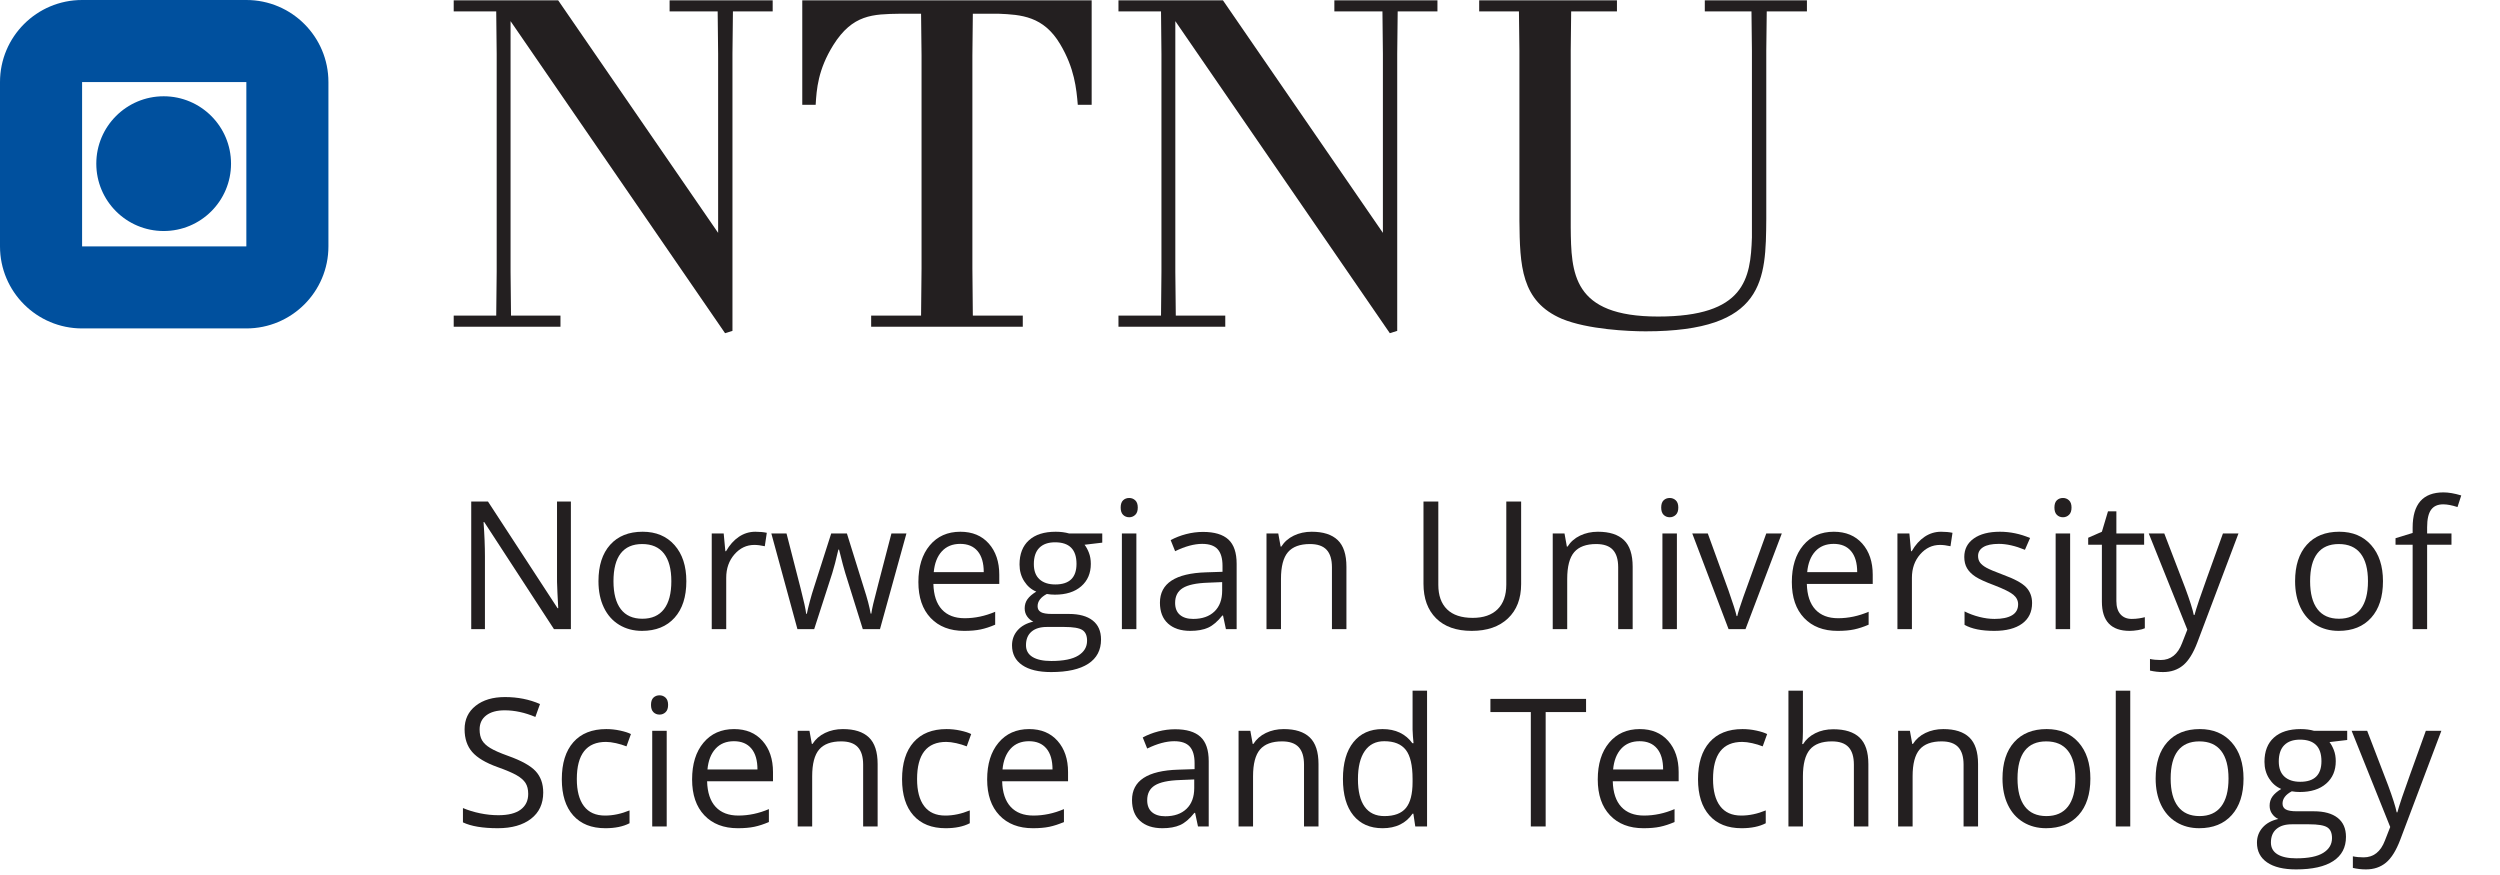 <?xml version="1.0" encoding="UTF-8" standalone="no"?>
<!DOCTYPE svg PUBLIC "-//W3C//DTD SVG 1.1//EN" "http://www.w3.org/Graphics/SVG/1.1/DTD/svg11.dtd">
<svg xmlns="http://www.w3.org/2000/svg" xmlns:xlink="http://www.w3.org/1999/xlink" version="1.1" width="335.717pt" height="117.488pt" viewBox="0 0 335.717 117.488">
<g enable-background="new">
<g id="Layer-1" data-name="Layer 1">
<clipPath id="cp0">
<path transform="matrix(1,0,0,-1,0,117.488)" d="M 0 117.488 L 335.717 117.488 L 335.717 0 L 0 0 Z "/>
</clipPath>
<g clip-path="url(#cp0)">
<path transform="matrix(1,0,0,-1,76.663,84.484)" d="M 0 0 L -2.273 0 L -11.637 14.379 L -11.73 14.379 C -11.605 12.691 -11.543 11.145 -11.543 9.738 L -11.543 0 L -13.383 0 L -13.383 17.133 L -11.133 17.133 L -1.793 2.813 L -1.699 2.813 C -1.715 3.023 -1.75 3.701 -1.805 4.846 C -1.859 5.99 -1.879 6.809 -1.863 7.301 L -1.863 17.133 L 0 17.133 Z " fill="#231f20"/>
<path transform="matrix(1,0,0,-1,82.382,78.05)" d="M 0 0 C 0 -1.641 .328 -2.891 .984 -3.75 C 1.641 -4.609 2.605 -5.039 3.879 -5.039 C 5.152 -5.039 6.119 -4.611 6.779 -3.756 C 7.439 -2.9 7.77 -1.648 7.77 0 C 7.77 1.633 7.439 2.873 6.779 3.721 C 6.119 4.568 5.145 4.992 3.855 4.992 C 2.582 4.992 1.621 4.574 .973 3.738 C .324 2.902 0 1.656 0 0 M 9.785 0 C 9.785 -2.094 9.258 -3.729 8.203 -4.904 C 7.148 -6.08 5.691 -6.668 3.832 -6.668 C 2.684 -6.668 1.664 -6.398 .773 -5.859 C -.117 -5.32 -.805 -4.547 -1.289 -3.539 C -1.773 -2.531 -2.016 -1.352 -2.016 0 C -2.016 2.094 -1.492 3.725 -.445 4.893 C .602 6.061 2.055 6.645 3.914 6.645 C 5.711 6.645 7.139 6.047 8.197 4.852 C 9.256 3.656 9.785 2.039 9.785 0 " fill="#231f20"/>
<path transform="matrix(1,0,0,-1,101.436,71.406)" d="M 0 0 C .57 0 1.082 -.047 1.535 -.141 L 1.266 -1.945 C .734 -1.828 .266 -1.77 -.141 -1.77 C -1.18 -1.77 -2.068 -2.191 -2.807 -3.035 C -3.545 -3.879 -3.914 -4.93 -3.914 -6.187 L -3.914 -13.078 L -5.859 -13.078 L -5.859 -.234 L -4.254 -.234 L -4.031 -2.613 L -3.938 -2.613 C -3.461 -1.777 -2.887 -1.133 -2.215 -.68 C -1.543 -.227 -.805 0 0 0 " fill="#231f20"/>
<path transform="matrix(1,0,0,-1,115.862,84.484)" d="M 0 0 L -2.355 7.535 C -2.504 7.996 -2.781 9.043 -3.188 10.676 L -3.281 10.676 C -3.594 9.309 -3.867 8.254 -4.102 7.512 L -6.527 0 L -8.777 0 L -12.281 12.844 L -10.242 12.844 C -9.414 9.617 -8.783 7.16 -8.35 5.473 C -7.916 3.785 -7.668 2.648 -7.605 2.063 L -7.512 2.063 C -7.426 2.508 -7.287 3.084 -7.096 3.791 C -6.904 4.498 -6.738 5.059 -6.598 5.473 L -4.242 12.844 L -2.133 12.844 L .164 5.473 C .602 4.129 .898 3 1.055 2.086 L 1.148 2.086 C 1.18 2.367 1.264 2.801 1.4 3.387 C 1.537 3.973 2.352 7.125 3.844 12.844 L 5.859 12.844 L 2.309 0 Z " fill="#231f20"/>
<path transform="matrix(1,0,0,-1,128.94,73.035)" d="M 0 0 C -1.031 0 -1.854 -.336 -2.467 -1.008 C -3.08 -1.68 -3.441 -2.609 -3.551 -3.797 L 3.164 -3.797 C 3.164 -2.57 2.891 -1.631 2.344 -.979 C 1.797 -.326 1.016 0 0 0 M .527 -11.684 C -1.371 -11.684 -2.869 -11.105 -3.967 -9.949 C -5.064 -8.793 -5.613 -7.187 -5.613 -5.133 C -5.613 -3.063 -5.104 -1.418 -4.084 -.199 C -3.064 1.02 -1.695 1.629 .023 1.629 C 1.633 1.629 2.906 1.1 3.844 .041 C 4.781 -1.018 5.25 -2.414 5.25 -4.148 L 5.25 -5.379 L -3.598 -5.379 C -3.559 -6.887 -3.178 -8.031 -2.455 -8.813 C -1.732 -9.594 -.715 -9.984 .598 -9.984 C 1.98 -9.984 3.348 -9.695 4.699 -9.117 L 4.699 -10.852 C 4.012 -11.148 3.361 -11.361 2.748 -11.49 C 2.135 -11.619 1.395 -11.684 .527 -11.684 " fill="#231f20"/>
<path transform="matrix(1,0,0,-1,138.831,75.754)" d="M 0 0 C 0 -.898 .254 -1.578 .762 -2.039 C 1.27 -2.5 1.977 -2.73 2.883 -2.73 C 4.781 -2.73 5.73 -1.809 5.73 .035 C 5.73 1.965 4.77 2.93 2.848 2.93 C 1.934 2.93 1.23 2.684 .738 2.191 C .246 1.699 0 .969 0 0 M -1.055 -10.887 C -1.055 -11.582 -.762 -12.109 -.176 -12.469 C .41 -12.828 1.25 -13.008 2.344 -13.008 C 3.977 -13.008 5.186 -12.764 5.971 -12.275 C 6.756 -11.787 7.148 -11.125 7.148 -10.289 C 7.148 -9.594 6.934 -9.111 6.504 -8.842 C 6.074 -8.572 5.266 -8.438 4.078 -8.438 L 1.746 -8.438 C .863 -8.438 .176 -8.648 -.316 -9.07 C -.809 -9.492 -1.055 -10.098 -1.055 -10.887 M 9.188 4.113 L 9.188 2.883 L 6.809 2.602 C 7.027 2.328 7.223 1.971 7.395 1.529 C 7.566 1.088 7.652 .59 7.652 .035 C 7.652 -1.223 7.223 -2.227 6.363 -2.977 C 5.504 -3.727 4.324 -4.102 2.824 -4.102 C 2.441 -4.102 2.082 -4.07 1.746 -4.008 C .918 -4.445 .504 -4.996 .504 -5.66 C .504 -6.012 .648 -6.271 .937 -6.439 C 1.227 -6.607 1.723 -6.691 2.426 -6.691 L 4.699 -6.691 C 6.09 -6.691 7.158 -6.984 7.904 -7.57 C 8.65 -8.156 9.023 -9.008 9.023 -10.125 C 9.023 -11.547 8.453 -12.631 7.312 -13.377 C 6.172 -14.123 4.508 -14.496 2.32 -14.496 C .641 -14.496 -.654 -14.184 -1.564 -13.559 C -2.475 -12.934 -2.93 -12.051 -2.93 -10.91 C -2.93 -10.129 -2.68 -9.453 -2.18 -8.883 C -1.68 -8.313 -.977 -7.926 -.07 -7.723 C -.398 -7.574 -.674 -7.344 -.896 -7.031 C -1.119 -6.719 -1.23 -6.355 -1.23 -5.941 C -1.23 -5.473 -1.105 -5.062 -.855 -4.711 C -.605 -4.359 -.211 -4.02 .328 -3.691 C -.336 -3.418 -.877 -2.953 -1.295 -2.297 C -1.713 -1.641 -1.922 -.891 -1.922 -.047 C -1.922 1.359 -1.5 2.443 -.656 3.205 C .187 3.967 1.383 4.348 2.93 4.348 C 3.602 4.348 4.207 4.27 4.746 4.113 Z " fill="#231f20"/>
<path transform="matrix(1,0,0,-1,0,117.488)" d="M 152.6 33.004 L 150.655 33.004 L 150.655 45.848 L 152.6 45.848 Z M 150.491 49.328 C 150.491 49.773 150.6 50.1 150.819 50.307 C 151.038 50.514 151.311 50.617 151.639 50.617 C 151.952 50.617 152.221 50.512 152.448 50.301 C 152.675 50.09 152.788 49.766 152.788 49.328 C 152.788 48.891 152.675 48.564 152.448 48.35 C 152.221 48.135 151.952 48.027 151.639 48.027 C 151.311 48.027 151.038 48.135 150.819 48.35 C 150.6 48.564 150.491 48.891 150.491 49.328 " fill="#231f20"/>
<path transform="matrix(1,0,0,-1,160.229,83.113)" d="M 0 0 C 1.211 0 2.162 .332 2.854 .996 C 3.545 1.66 3.891 2.59 3.891 3.785 L 3.891 4.945 L 1.945 4.863 C .398 4.809 -.717 4.568 -1.4 4.143 C -2.084 3.717 -2.426 3.055 -2.426 2.156 C -2.426 1.453 -2.213 .918 -1.787 .551 C -1.361 .184 -.766 0 0 0 M 4.395 -1.371 L 4.008 .457 L 3.914 .457 C 3.273 -.348 2.635 -.893 1.998 -1.178 C 1.361 -1.463 .566 -1.605 -.387 -1.605 C -1.66 -1.605 -2.658 -1.277 -3.381 -.621 C -4.104 .035 -4.465 .969 -4.465 2.18 C -4.465 4.773 -2.391 6.133 1.758 6.258 L 3.938 6.328 L 3.938 7.125 C 3.938 8.133 3.721 8.877 3.287 9.357 C 2.854 9.838 2.16 10.078 1.207 10.078 C .137 10.078 -1.074 9.75 -2.426 9.094 L -3.023 10.582 C -2.391 10.926 -1.697 11.195 -.943 11.391 C -.189 11.586 .566 11.684 1.324 11.684 C 2.855 11.684 3.99 11.344 4.729 10.664 C 5.467 9.984 5.836 8.895 5.836 7.395 L 5.836 -1.371 Z " fill="#231f20"/>
<path transform="matrix(1,0,0,-1,178.862,84.484)" d="M 0 0 L 0 8.309 C 0 9.355 -.238 10.137 -.715 10.652 C -1.191 11.168 -1.937 11.426 -2.953 11.426 C -4.297 11.426 -5.281 11.063 -5.906 10.336 C -6.531 9.609 -6.844 8.41 -6.844 6.738 L -6.844 0 L -8.789 0 L -8.789 12.844 L -7.207 12.844 L -6.891 11.086 L -6.797 11.086 C -6.398 11.719 -5.84 12.209 -5.121 12.557 C -4.402 12.904 -3.602 13.078 -2.719 13.078 C -1.172 13.078 -.008 12.705 .773 11.959 C 1.555 11.213 1.945 10.02 1.945 8.379 L 1.945 0 Z " fill="#231f20"/>
<path transform="matrix(1,0,0,-1,204.268,67.351)" d="M 0 0 L 0 -11.086 C 0 -13.039 -.59 -14.574 -1.77 -15.691 C -2.949 -16.809 -4.57 -17.367 -6.633 -17.367 C -8.695 -17.367 -10.291 -16.805 -11.42 -15.68 C -12.549 -14.555 -13.113 -13.008 -13.113 -11.039 L -13.113 0 L -11.121 0 L -11.121 -11.18 C -11.121 -12.609 -10.73 -13.707 -9.949 -14.473 C -9.168 -15.238 -8.02 -15.621 -6.504 -15.621 C -5.059 -15.621 -3.945 -15.236 -3.164 -14.467 C -2.383 -13.697 -1.992 -12.594 -1.992 -11.156 L -1.992 0 Z " fill="#231f20"/>
<path transform="matrix(1,0,0,-1,217.3,84.484)" d="M 0 0 L 0 8.309 C 0 9.355 -.238 10.137 -.715 10.652 C -1.191 11.168 -1.937 11.426 -2.953 11.426 C -4.297 11.426 -5.281 11.063 -5.906 10.336 C -6.531 9.609 -6.844 8.41 -6.844 6.738 L -6.844 0 L -8.789 0 L -8.789 12.844 L -7.207 12.844 L -6.891 11.086 L -6.797 11.086 C -6.398 11.719 -5.84 12.209 -5.121 12.557 C -4.402 12.904 -3.602 13.078 -2.719 13.078 C -1.172 13.078 -.008 12.705 .773 11.959 C 1.555 11.213 1.945 10.02 1.945 8.379 L 1.945 0 Z " fill="#231f20"/>
<path transform="matrix(1,0,0,-1,0,117.488)" d="M 225.186 33.004 L 223.241 33.004 L 223.241 45.848 L 225.186 45.848 Z M 223.077 49.328 C 223.077 49.773 223.186 50.1 223.405 50.307 C 223.624 50.514 223.897 50.617 224.225 50.617 C 224.538 50.617 224.807 50.512 225.034 50.301 C 225.261 50.09 225.374 49.766 225.374 49.328 C 225.374 48.891 225.261 48.564 225.034 48.35 C 224.807 48.135 224.538 48.027 224.225 48.027 C 223.897 48.027 223.624 48.135 223.405 48.35 C 223.186 48.564 223.077 48.891 223.077 49.328 " fill="#231f20"/>
<path transform="matrix(1,0,0,-1,232.124,84.484)" d="M 0 0 L -4.875 12.844 L -2.789 12.844 L -.023 5.227 C .602 3.445 .969 2.289 1.078 1.758 L 1.172 1.758 C 1.258 2.172 1.529 3.029 1.986 4.33 C 2.443 5.631 3.469 8.469 5.062 12.844 L 7.148 12.844 L 2.273 0 Z " fill="#231f20"/>
<path transform="matrix(1,0,0,-1,246.233,73.035)" d="M 0 0 C -1.031 0 -1.854 -.336 -2.467 -1.008 C -3.08 -1.68 -3.441 -2.609 -3.551 -3.797 L 3.164 -3.797 C 3.164 -2.57 2.891 -1.631 2.344 -.979 C 1.797 -.326 1.016 0 0 0 M .527 -11.684 C -1.371 -11.684 -2.869 -11.105 -3.967 -9.949 C -5.064 -8.793 -5.613 -7.187 -5.613 -5.133 C -5.613 -3.063 -5.104 -1.418 -4.084 -.199 C -3.064 1.02 -1.695 1.629 .023 1.629 C 1.633 1.629 2.906 1.1 3.844 .041 C 4.781 -1.018 5.25 -2.414 5.25 -4.148 L 5.25 -5.379 L -3.598 -5.379 C -3.559 -6.887 -3.178 -8.031 -2.455 -8.813 C -1.732 -9.594 -.715 -9.984 .598 -9.984 C 1.98 -9.984 3.348 -9.695 4.699 -9.117 L 4.699 -10.852 C 4.012 -11.148 3.361 -11.361 2.748 -11.49 C 2.135 -11.619 1.395 -11.684 .527 -11.684 " fill="#231f20"/>
<path transform="matrix(1,0,0,-1,260.659,71.406)" d="M 0 0 C .57 0 1.082 -.047 1.535 -.141 L 1.266 -1.945 C .734 -1.828 .266 -1.77 -.141 -1.77 C -1.18 -1.77 -2.068 -2.191 -2.807 -3.035 C -3.545 -3.879 -3.914 -4.93 -3.914 -6.187 L -3.914 -13.078 L -5.859 -13.078 L -5.859 -.234 L -4.254 -.234 L -4.031 -2.613 L -3.938 -2.613 C -3.461 -1.777 -2.887 -1.133 -2.215 -.68 C -1.543 -.227 -.805 0 0 0 " fill="#231f20"/>
<path transform="matrix(1,0,0,-1,272.882,80.98)" d="M 0 0 C 0 -1.195 -.445 -2.117 -1.336 -2.766 C -2.227 -3.414 -3.477 -3.738 -5.086 -3.738 C -6.789 -3.738 -8.117 -3.469 -9.07 -2.93 L -9.07 -1.125 C -8.453 -1.437 -7.791 -1.684 -7.084 -1.863 C -6.377 -2.043 -5.695 -2.133 -5.039 -2.133 C -4.023 -2.133 -3.242 -1.971 -2.695 -1.646 C -2.148 -1.322 -1.875 -.828 -1.875 -.164 C -1.875 .336 -2.092 .764 -2.525 1.119 C -2.959 1.475 -3.805 1.895 -5.062 2.379 C -6.258 2.824 -7.107 3.213 -7.611 3.545 C -8.115 3.877 -8.49 4.254 -8.736 4.676 C -8.982 5.098 -9.105 5.602 -9.105 6.187 C -9.105 7.234 -8.68 8.061 -7.828 8.666 C -6.977 9.271 -5.809 9.574 -4.324 9.574 C -2.941 9.574 -1.59 9.293 -.27 8.73 L -.961 7.148 C -2.25 7.68 -3.418 7.945 -4.465 7.945 C -5.387 7.945 -6.082 7.801 -6.551 7.512 C -7.02 7.223 -7.254 6.824 -7.254 6.316 C -7.254 5.973 -7.166 5.68 -6.99 5.437 C -6.814 5.195 -6.531 4.965 -6.141 4.746 C -5.75 4.527 -5 4.211 -3.891 3.797 C -2.367 3.242 -1.338 2.684 -.803 2.121 C -.268 1.559 0 .852 0 0 " fill="#231f20"/>
<path transform="matrix(1,0,0,-1,0,117.488)" d="M 277.991 33.004 L 276.046 33.004 L 276.046 45.848 L 277.991 45.848 Z M 275.882 49.328 C 275.882 49.773 275.991 50.1 276.21 50.307 C 276.428 50.514 276.702 50.617 277.03 50.617 C 277.343 50.617 277.612 50.512 277.839 50.301 C 278.065 50.09 278.178 49.766 278.178 49.328 C 278.178 48.891 278.065 48.564 277.839 48.35 C 277.612 48.135 277.343 48.027 277.03 48.027 C 276.702 48.027 276.428 48.135 276.21 48.35 C 275.991 48.564 275.882 48.891 275.882 49.328 " fill="#231f20"/>
<path transform="matrix(1,0,0,-1,286.264,83.113)" d="M 0 0 C .344 0 .676 .025 .996 .076 C 1.316 .127 1.57 .18 1.758 .234 L 1.758 -1.254 C 1.547 -1.355 1.236 -1.439 .826 -1.506 C .416 -1.572 .047 -1.605 -.281 -1.605 C -2.766 -1.605 -4.008 -.297 -4.008 2.32 L -4.008 9.961 L -5.848 9.961 L -5.848 10.898 L -4.008 11.707 L -3.188 14.449 L -2.063 14.449 L -2.063 11.473 L 1.664 11.473 L 1.664 9.961 L -2.063 9.961 L -2.063 2.402 C -2.063 1.629 -1.879 1.035 -1.512 .621 C -1.145 .207 -.641 0 0 0 " fill="#231f20"/>
<path transform="matrix(1,0,0,-1,288.55,71.64)" d="M 0 0 L 2.086 0 L 4.898 -7.324 C 5.516 -8.996 5.898 -10.203 6.047 -10.945 L 6.141 -10.945 C 6.242 -10.547 6.455 -9.865 6.779 -8.9 C 7.104 -7.936 8.164 -4.969 9.961 0 L 12.047 0 L 6.527 -14.625 C 5.98 -16.07 5.342 -17.096 4.611 -17.701 C 3.881 -18.307 2.984 -18.609 1.922 -18.609 C 1.328 -18.609 .742 -18.543 .164 -18.41 L .164 -16.852 C .594 -16.945 1.074 -16.992 1.605 -16.992 C 2.941 -16.992 3.895 -16.242 4.465 -14.742 L 5.18 -12.914 Z " fill="#231f20"/>
<path transform="matrix(1,0,0,-1,310.217,78.05)" d="M 0 0 C 0 -1.641 .328 -2.891 .984 -3.75 C 1.641 -4.609 2.605 -5.039 3.879 -5.039 C 5.152 -5.039 6.119 -4.611 6.779 -3.756 C 7.439 -2.9 7.77 -1.648 7.77 0 C 7.77 1.633 7.439 2.873 6.779 3.721 C 6.119 4.568 5.145 4.992 3.855 4.992 C 2.582 4.992 1.621 4.574 .973 3.738 C .324 2.902 0 1.656 0 0 M 9.785 0 C 9.785 -2.094 9.258 -3.729 8.203 -4.904 C 7.148 -6.08 5.691 -6.668 3.832 -6.668 C 2.684 -6.668 1.664 -6.398 .773 -5.859 C -.117 -5.32 -.805 -4.547 -1.289 -3.539 C -1.773 -2.531 -2.016 -1.352 -2.016 0 C -2.016 2.094 -1.492 3.725 -.445 4.893 C .602 6.061 2.055 6.645 3.914 6.645 C 5.711 6.645 7.139 6.047 8.197 4.852 C 9.256 3.656 9.785 2.039 9.785 0 " fill="#231f20"/>
<path transform="matrix(1,0,0,-1,329.201,73.152)" d="M 0 0 L -3.27 0 L -3.27 -11.332 L -5.215 -11.332 L -5.215 0 L -7.512 0 L -7.512 .879 L -5.215 1.582 L -5.215 2.297 C -5.215 5.453 -3.836 7.031 -1.078 7.031 C -.398 7.031 .398 6.895 1.312 6.621 L .809 5.062 C .059 5.305 -.582 5.426 -1.113 5.426 C -1.848 5.426 -2.391 5.182 -2.742 4.693 C -3.094 4.205 -3.27 3.422 -3.27 2.344 L -3.27 1.512 L 0 1.512 Z " fill="#231f20"/>
<path transform="matrix(1,0,0,-1,72.948,106.425)" d="M 0 0 C 0 -1.508 -.547 -2.684 -1.641 -3.527 C -2.734 -4.371 -4.219 -4.793 -6.094 -4.793 C -8.125 -4.793 -9.688 -4.531 -10.781 -4.008 L -10.781 -2.086 C -10.078 -2.383 -9.313 -2.617 -8.484 -2.789 C -7.656 -2.961 -6.836 -3.047 -6.023 -3.047 C -4.695 -3.047 -3.695 -2.795 -3.023 -2.291 C -2.352 -1.787 -2.016 -1.086 -2.016 -.187 C -2.016 .406 -2.135 .893 -2.373 1.271 C -2.611 1.65 -3.01 2 -3.568 2.32 C -4.127 2.641 -4.977 3.004 -6.117 3.41 C -7.711 3.98 -8.85 4.656 -9.533 5.437 C -10.217 6.219 -10.559 7.238 -10.559 8.496 C -10.559 9.816 -10.063 10.867 -9.07 11.648 C -8.078 12.43 -6.766 12.82 -5.133 12.82 C -3.43 12.82 -1.863 12.508 -.434 11.883 L -1.055 10.148 C -2.469 10.742 -3.844 11.039 -5.18 11.039 C -6.234 11.039 -7.059 10.813 -7.652 10.359 C -8.246 9.906 -8.543 9.277 -8.543 8.473 C -8.543 7.879 -8.434 7.393 -8.215 7.014 C -7.996 6.635 -7.627 6.287 -7.107 5.971 C -6.588 5.654 -5.793 5.305 -4.723 4.922 C -2.926 4.281 -1.689 3.594 -1.014 2.859 C -.338 2.125 0 1.172 0 0 " fill="#231f20"/>
<path transform="matrix(1,0,0,-1,81.292,111.219)" d="M 0 0 C -1.859 0 -3.299 .572 -4.318 1.717 C -5.338 2.861 -5.848 4.48 -5.848 6.574 C -5.848 8.723 -5.33 10.383 -4.295 11.555 C -3.26 12.727 -1.785 13.313 .129 13.313 C .746 13.313 1.363 13.246 1.98 13.113 C 2.598 12.98 3.082 12.824 3.434 12.645 L 2.836 10.992 C 2.406 11.164 1.937 11.307 1.43 11.42 C .922 11.533 .473 11.59 .082 11.59 C -2.527 11.59 -3.832 9.926 -3.832 6.598 C -3.832 5.02 -3.514 3.809 -2.877 2.965 C -2.24 2.121 -1.297 1.699 -.047 1.699 C 1.023 1.699 2.121 1.93 3.246 2.391 L 3.246 .668 C 2.387 .223 1.305 0 0 0 " fill="#231f20"/>
<path transform="matrix(1,0,0,-1,0,117.488)" d="M 89.53 6.504 L 87.585 6.504 L 87.585 19.348 L 89.53 19.348 Z M 87.421 22.828 C 87.421 23.273 87.53 23.6 87.749 23.807 C 87.968 24.014 88.241 24.117 88.569 24.117 C 88.882 24.117 89.151 24.012 89.378 23.801 C 89.604 23.59 89.718 23.266 89.718 22.828 C 89.718 22.391 89.604 22.064 89.378 21.85 C 89.151 21.635 88.882 21.527 88.569 21.527 C 88.241 21.527 87.968 21.635 87.749 21.85 C 87.53 22.064 87.421 22.391 87.421 22.828 " fill="#231f20"/>
<path transform="matrix(1,0,0,-1,98.553,99.535)" d="M 0 0 C -1.031 0 -1.854 -.336 -2.467 -1.008 C -3.08 -1.68 -3.441 -2.609 -3.551 -3.797 L 3.164 -3.797 C 3.164 -2.57 2.891 -1.631 2.344 -.979 C 1.797 -.326 1.016 0 0 0 M .527 -11.684 C -1.371 -11.684 -2.869 -11.105 -3.967 -9.949 C -5.064 -8.793 -5.613 -7.187 -5.613 -5.133 C -5.613 -3.063 -5.104 -1.418 -4.084 -.199 C -3.064 1.02 -1.695 1.629 .023 1.629 C 1.633 1.629 2.906 1.1 3.844 .041 C 4.781 -1.018 5.25 -2.414 5.25 -4.148 L 5.25 -5.379 L -3.598 -5.379 C -3.559 -6.887 -3.178 -8.031 -2.455 -8.813 C -1.732 -9.594 -.715 -9.984 .598 -9.984 C 1.98 -9.984 3.348 -9.695 4.699 -9.117 L 4.699 -10.852 C 4.012 -11.148 3.361 -11.361 2.748 -11.49 C 2.135 -11.619 1.395 -11.684 .527 -11.684 " fill="#231f20"/>
<path transform="matrix(1,0,0,-1,115.909,110.984)" d="M 0 0 L 0 8.309 C 0 9.355 -.238 10.137 -.715 10.652 C -1.191 11.168 -1.937 11.426 -2.953 11.426 C -4.297 11.426 -5.281 11.063 -5.906 10.336 C -6.531 9.609 -6.844 8.41 -6.844 6.738 L -6.844 0 L -8.789 0 L -8.789 12.844 L -7.207 12.844 L -6.891 11.086 L -6.797 11.086 C -6.398 11.719 -5.84 12.209 -5.121 12.557 C -4.402 12.904 -3.602 13.078 -2.719 13.078 C -1.172 13.078 -.008 12.705 .773 11.959 C 1.555 11.213 1.945 10.02 1.945 8.379 L 1.945 0 Z " fill="#231f20"/>
<path transform="matrix(1,0,0,-1,126.983,111.219)" d="M 0 0 C -1.859 0 -3.299 .572 -4.318 1.717 C -5.338 2.861 -5.848 4.48 -5.848 6.574 C -5.848 8.723 -5.33 10.383 -4.295 11.555 C -3.26 12.727 -1.785 13.313 .129 13.313 C .746 13.313 1.363 13.246 1.98 13.113 C 2.598 12.98 3.082 12.824 3.434 12.645 L 2.836 10.992 C 2.406 11.164 1.937 11.307 1.43 11.42 C .922 11.533 .473 11.59 .082 11.59 C -2.527 11.59 -3.832 9.926 -3.832 6.598 C -3.832 5.02 -3.514 3.809 -2.877 2.965 C -2.24 2.121 -1.297 1.699 -.047 1.699 C 1.023 1.699 2.121 1.93 3.246 2.391 L 3.246 .668 C 2.387 .223 1.305 0 0 0 " fill="#231f20"/>
<path transform="matrix(1,0,0,-1,138.175,99.535)" d="M 0 0 C -1.031 0 -1.854 -.336 -2.467 -1.008 C -3.08 -1.68 -3.441 -2.609 -3.551 -3.797 L 3.164 -3.797 C 3.164 -2.57 2.891 -1.631 2.344 -.979 C 1.797 -.326 1.016 0 0 0 M .527 -11.684 C -1.371 -11.684 -2.869 -11.105 -3.967 -9.949 C -5.064 -8.793 -5.613 -7.187 -5.613 -5.133 C -5.613 -3.063 -5.104 -1.418 -4.084 -.199 C -3.064 1.02 -1.695 1.629 .023 1.629 C 1.633 1.629 2.906 1.1 3.844 .041 C 4.781 -1.018 5.25 -2.414 5.25 -4.148 L 5.25 -5.379 L -3.598 -5.379 C -3.559 -6.887 -3.178 -8.031 -2.455 -8.813 C -1.732 -9.594 -.715 -9.984 .598 -9.984 C 1.98 -9.984 3.348 -9.695 4.699 -9.117 L 4.699 -10.852 C 4.012 -11.148 3.361 -11.361 2.748 -11.49 C 2.135 -11.619 1.395 -11.684 .527 -11.684 " fill="#231f20"/>
<path transform="matrix(1,0,0,-1,156.479,109.613)" d="M 0 0 C 1.211 0 2.162 .332 2.854 .996 C 3.545 1.66 3.891 2.59 3.891 3.785 L 3.891 4.945 L 1.945 4.863 C .398 4.809 -.717 4.568 -1.4 4.143 C -2.084 3.717 -2.426 3.055 -2.426 2.156 C -2.426 1.453 -2.213 .918 -1.787 .551 C -1.361 .184 -.766 0 0 0 M 4.395 -1.371 L 4.008 .457 L 3.914 .457 C 3.273 -.348 2.635 -.893 1.998 -1.178 C 1.361 -1.463 .566 -1.605 -.387 -1.605 C -1.66 -1.605 -2.658 -1.277 -3.381 -.621 C -4.104 .035 -4.465 .969 -4.465 2.18 C -4.465 4.773 -2.391 6.133 1.758 6.258 L 3.938 6.328 L 3.938 7.125 C 3.938 8.133 3.721 8.877 3.287 9.357 C 2.854 9.838 2.16 10.078 1.207 10.078 C .137 10.078 -1.074 9.75 -2.426 9.094 L -3.023 10.582 C -2.391 10.926 -1.697 11.195 -.943 11.391 C -.189 11.586 .566 11.684 1.324 11.684 C 2.855 11.684 3.99 11.344 4.729 10.664 C 5.467 9.984 5.836 8.895 5.836 7.395 L 5.836 -1.371 Z " fill="#231f20"/>
<path transform="matrix(1,0,0,-1,175.112,110.984)" d="M 0 0 L 0 8.309 C 0 9.355 -.238 10.137 -.715 10.652 C -1.191 11.168 -1.937 11.426 -2.953 11.426 C -4.297 11.426 -5.281 11.063 -5.906 10.336 C -6.531 9.609 -6.844 8.41 -6.844 6.738 L -6.844 0 L -8.789 0 L -8.789 12.844 L -7.207 12.844 L -6.891 11.086 L -6.797 11.086 C -6.398 11.719 -5.84 12.209 -5.121 12.557 C -4.402 12.904 -3.602 13.078 -2.719 13.078 C -1.172 13.078 -.008 12.705 .773 11.959 C 1.555 11.213 1.945 10.02 1.945 8.379 L 1.945 0 Z " fill="#231f20"/>
<path transform="matrix(1,0,0,-1,185.905,109.59)" d="M 0 0 C 1.328 0 2.291 .361 2.889 1.084 C 3.486 1.807 3.785 2.973 3.785 4.582 L 3.785 4.992 C 3.785 6.812 3.482 8.111 2.877 8.889 C 2.271 9.666 1.305 10.055 -.023 10.055 C -1.164 10.055 -2.037 9.611 -2.643 8.725 C -3.248 7.838 -3.551 6.586 -3.551 4.969 C -3.551 3.328 -3.25 2.09 -2.648 1.254 C -2.047 .418 -1.164 0 0 0 M 3.891 .328 L 3.785 .328 C 2.887 -.977 1.543 -1.629 -.246 -1.629 C -1.926 -1.629 -3.232 -1.055 -4.166 .094 C -5.1 1.242 -5.566 2.875 -5.566 4.992 C -5.566 7.109 -5.098 8.754 -4.16 9.926 C -3.223 11.098 -1.918 11.684 -.246 11.684 C 1.496 11.684 2.832 11.051 3.762 9.785 L 3.914 9.785 L 3.832 10.711 L 3.785 11.613 L 3.785 16.84 L 5.73 16.84 L 5.73 -1.395 L 4.148 -1.395 Z " fill="#231f20"/>
<path transform="matrix(1,0,0,-1,207.561,110.984)" d="M 0 0 L -1.992 0 L -1.992 15.363 L -7.418 15.363 L -7.418 17.133 L 5.426 17.133 L 5.426 15.363 L 0 15.363 Z " fill="#231f20"/>
<path transform="matrix(1,0,0,-1,220.171,99.535)" d="M 0 0 C -1.031 0 -1.854 -.336 -2.467 -1.008 C -3.08 -1.68 -3.441 -2.609 -3.551 -3.797 L 3.164 -3.797 C 3.164 -2.57 2.891 -1.631 2.344 -.979 C 1.797 -.326 1.016 0 0 0 M .527 -11.684 C -1.371 -11.684 -2.869 -11.105 -3.967 -9.949 C -5.064 -8.793 -5.613 -7.187 -5.613 -5.133 C -5.613 -3.063 -5.104 -1.418 -4.084 -.199 C -3.064 1.02 -1.695 1.629 .023 1.629 C 1.633 1.629 2.906 1.1 3.844 .041 C 4.781 -1.018 5.25 -2.414 5.25 -4.148 L 5.25 -5.379 L -3.598 -5.379 C -3.559 -6.887 -3.178 -8.031 -2.455 -8.813 C -1.732 -9.594 -.715 -9.984 .598 -9.984 C 1.98 -9.984 3.348 -9.695 4.699 -9.117 L 4.699 -10.852 C 4.012 -11.148 3.361 -11.361 2.748 -11.49 C 2.135 -11.619 1.395 -11.684 .527 -11.684 " fill="#231f20"/>
<path transform="matrix(1,0,0,-1,233.87,111.219)" d="M 0 0 C -1.859 0 -3.299 .572 -4.318 1.717 C -5.338 2.861 -5.848 4.48 -5.848 6.574 C -5.848 8.723 -5.33 10.383 -4.295 11.555 C -3.26 12.727 -1.785 13.313 .129 13.313 C .746 13.313 1.363 13.246 1.98 13.113 C 2.598 12.98 3.082 12.824 3.434 12.645 L 2.836 10.992 C 2.406 11.164 1.937 11.307 1.43 11.42 C .922 11.533 .473 11.59 .082 11.59 C -2.527 11.59 -3.832 9.926 -3.832 6.598 C -3.832 5.02 -3.514 3.809 -2.877 2.965 C -2.24 2.121 -1.297 1.699 -.047 1.699 C 1.023 1.699 2.121 1.93 3.246 2.391 L 3.246 .668 C 2.387 .223 1.305 0 0 0 " fill="#231f20"/>
<path transform="matrix(1,0,0,-1,248.952,110.984)" d="M 0 0 L 0 8.309 C 0 9.355 -.238 10.137 -.715 10.652 C -1.191 11.168 -1.937 11.426 -2.953 11.426 C -4.305 11.426 -5.291 11.059 -5.912 10.324 C -6.533 9.59 -6.844 8.387 -6.844 6.715 L -6.844 0 L -8.789 0 L -8.789 18.234 L -6.844 18.234 L -6.844 12.715 C -6.844 12.051 -6.875 11.5 -6.937 11.063 L -6.82 11.063 C -6.437 11.68 -5.893 12.166 -5.186 12.521 C -4.479 12.877 -3.672 13.055 -2.766 13.055 C -1.195 13.055 -.018 12.682 .768 11.936 C 1.553 11.189 1.945 10.004 1.945 8.379 L 1.945 0 Z " fill="#231f20"/>
<path transform="matrix(1,0,0,-1,263.682,110.984)" d="M 0 0 L 0 8.309 C 0 9.355 -.238 10.137 -.715 10.652 C -1.191 11.168 -1.937 11.426 -2.953 11.426 C -4.297 11.426 -5.281 11.063 -5.906 10.336 C -6.531 9.609 -6.844 8.41 -6.844 6.738 L -6.844 0 L -8.789 0 L -8.789 12.844 L -7.207 12.844 L -6.891 11.086 L -6.797 11.086 C -6.398 11.719 -5.84 12.209 -5.121 12.557 C -4.402 12.904 -3.602 13.078 -2.719 13.078 C -1.172 13.078 -.008 12.705 .773 11.959 C 1.555 11.213 1.945 10.02 1.945 8.379 L 1.945 0 Z " fill="#231f20"/>
<path transform="matrix(1,0,0,-1,270.925,104.55)" d="M 0 0 C 0 -1.641 .328 -2.891 .984 -3.75 C 1.641 -4.609 2.605 -5.039 3.879 -5.039 C 5.152 -5.039 6.119 -4.611 6.779 -3.756 C 7.439 -2.9 7.77 -1.648 7.77 0 C 7.77 1.633 7.439 2.873 6.779 3.721 C 6.119 4.568 5.145 4.992 3.855 4.992 C 2.582 4.992 1.621 4.574 .973 3.738 C .324 2.902 0 1.656 0 0 M 9.785 0 C 9.785 -2.094 9.258 -3.729 8.203 -4.904 C 7.148 -6.08 5.691 -6.668 3.832 -6.668 C 2.684 -6.668 1.664 -6.398 .773 -5.859 C -.117 -5.32 -.805 -4.547 -1.289 -3.539 C -1.773 -2.531 -2.016 -1.352 -2.016 0 C -2.016 2.094 -1.492 3.725 -.445 4.893 C .602 6.061 2.055 6.645 3.914 6.645 C 5.711 6.645 7.139 6.047 8.197 4.852 C 9.256 3.656 9.785 2.039 9.785 0 " fill="#231f20"/>
<path transform="matrix(1,0,0,-1,0,117.488)" d="M 286.065 6.504 L 284.12 6.504 L 284.12 24.738 L 286.065 24.738 Z " fill="#231f20"/>
<path transform="matrix(1,0,0,-1,291.491,104.55)" d="M 0 0 C 0 -1.641 .328 -2.891 .984 -3.75 C 1.641 -4.609 2.605 -5.039 3.879 -5.039 C 5.152 -5.039 6.119 -4.611 6.779 -3.756 C 7.439 -2.9 7.77 -1.648 7.77 0 C 7.77 1.633 7.439 2.873 6.779 3.721 C 6.119 4.568 5.145 4.992 3.855 4.992 C 2.582 4.992 1.621 4.574 .973 3.738 C .324 2.902 0 1.656 0 0 M 9.785 0 C 9.785 -2.094 9.258 -3.729 8.203 -4.904 C 7.148 -6.08 5.691 -6.668 3.832 -6.668 C 2.684 -6.668 1.664 -6.398 .773 -5.859 C -.117 -5.32 -.805 -4.547 -1.289 -3.539 C -1.773 -2.531 -2.016 -1.352 -2.016 0 C -2.016 2.094 -1.492 3.725 -.445 4.893 C .602 6.061 2.055 6.645 3.914 6.645 C 5.711 6.645 7.139 6.047 8.197 4.852 C 9.256 3.656 9.785 2.039 9.785 0 " fill="#231f20"/>
<path transform="matrix(1,0,0,-1,306.01,102.254)" d="M 0 0 C 0 -.898 .254 -1.578 .762 -2.039 C 1.27 -2.5 1.977 -2.73 2.883 -2.73 C 4.781 -2.73 5.73 -1.809 5.73 .035 C 5.73 1.965 4.77 2.93 2.848 2.93 C 1.934 2.93 1.23 2.684 .738 2.191 C .246 1.699 0 .969 0 0 M -1.055 -10.887 C -1.055 -11.582 -.762 -12.109 -.176 -12.469 C .41 -12.828 1.25 -13.008 2.344 -13.008 C 3.977 -13.008 5.186 -12.764 5.971 -12.275 C 6.756 -11.787 7.148 -11.125 7.148 -10.289 C 7.148 -9.594 6.934 -9.111 6.504 -8.842 C 6.074 -8.572 5.266 -8.438 4.078 -8.438 L 1.746 -8.438 C .863 -8.438 .176 -8.648 -.316 -9.07 C -.809 -9.492 -1.055 -10.098 -1.055 -10.887 M 9.188 4.113 L 9.188 2.883 L 6.809 2.602 C 7.027 2.328 7.223 1.971 7.395 1.529 C 7.566 1.088 7.652 .59 7.652 .035 C 7.652 -1.223 7.223 -2.227 6.363 -2.977 C 5.504 -3.727 4.324 -4.102 2.824 -4.102 C 2.441 -4.102 2.082 -4.07 1.746 -4.008 C .918 -4.445 .504 -4.996 .504 -5.66 C .504 -6.012 .648 -6.271 .937 -6.439 C 1.227 -6.607 1.723 -6.691 2.426 -6.691 L 4.699 -6.691 C 6.09 -6.691 7.158 -6.984 7.904 -7.57 C 8.65 -8.156 9.023 -9.008 9.023 -10.125 C 9.023 -11.547 8.453 -12.631 7.312 -13.377 C 6.172 -14.123 4.508 -14.496 2.32 -14.496 C .641 -14.496 -.654 -14.184 -1.564 -13.559 C -2.475 -12.934 -2.93 -12.051 -2.93 -10.91 C -2.93 -10.129 -2.68 -9.453 -2.18 -8.883 C -1.68 -8.313 -.977 -7.926 -.07 -7.723 C -.398 -7.574 -.674 -7.344 -.896 -7.031 C -1.119 -6.719 -1.23 -6.355 -1.23 -5.941 C -1.23 -5.473 -1.105 -5.062 -.855 -4.711 C -.605 -4.359 -.211 -4.02 .328 -3.691 C -.336 -3.418 -.877 -2.953 -1.295 -2.297 C -1.713 -1.641 -1.922 -.891 -1.922 -.047 C -1.922 1.359 -1.5 2.443 -.656 3.205 C .187 3.967 1.383 4.348 2.93 4.348 C 3.602 4.348 4.207 4.27 4.746 4.113 Z " fill="#231f20"/>
<path transform="matrix(1,0,0,-1,315.795,98.14)" d="M 0 0 L 2.086 0 L 4.898 -7.324 C 5.516 -8.996 5.898 -10.203 6.047 -10.945 L 6.141 -10.945 C 6.242 -10.547 6.455 -9.865 6.779 -8.9 C 7.104 -7.936 8.164 -4.969 9.961 0 L 12.047 0 L 6.527 -14.625 C 5.98 -16.07 5.342 -17.096 4.611 -17.701 C 3.881 -18.307 2.984 -18.609 1.922 -18.609 C 1.328 -18.609 .742 -18.543 .164 -18.41 L .164 -16.852 C .594 -16.945 1.074 -16.992 1.605 -16.992 C 2.941 -16.992 3.895 -16.242 4.465 -14.742 L 5.18 -12.914 Z " fill="#231f20"/>
<path transform="matrix(1,0,0,-1,0,117.488)" d="M 33.081 84.403 L 11.024 84.403 L 11.024 106.465 L 33.081 106.465 Z M 33.081 117.488 L 11.024 117.488 C 4.935 117.488 0 112.552 0 106.465 L 0 84.403 C 0 78.319 4.935 73.384 11.024 73.384 L 33.081 73.384 C 39.169 73.384 44.103 78.319 44.103 84.403 L 44.103 106.465 C 44.103 112.552 39.169 117.488 33.081 117.488 " fill="#00509e"/>
<path transform="matrix(1,0,0,-1,21.978,12.929)" d="M 0 0 C -4.997 0 -9.046 -4.054 -9.046 -9.049 C -9.046 -14.047 -4.997 -18.094 0 -18.094 C 4.996 -18.094 9.046 -14.047 9.046 -9.049 C 9.046 -4.054 4.996 0 0 0 " fill="#00509e"/>
<path transform="matrix(1,0,0,-1,74.956,.046)" d="M 0 0 L 21.479 -31.225 L 21.479 -7.201 L 21.417 -1.487 L 14.962 -1.487 L 14.962 0 L 28.805 0 L 28.805 -1.487 L 23.466 -1.487 L 23.404 -7.201 L 23.404 -44.386 L 22.411 -44.697 L -6.394 -2.792 L -6.394 -36.441 L -6.333 -42.338 L .308 -42.338 L .308 -43.827 L -14.029 -43.827 L -14.029 -42.338 L -8.32 -42.338 L -8.258 -36.441 L -8.258 -7.201 L -8.32 -1.487 L -14.029 -1.487 L -14.029 0 Z " fill="#231f20"/>
<path transform="matrix(1,0,0,-1,146.596,.046)" d="M 0 0 L 0 -14.028 L -1.863 -14.028 C -2.05 -11.856 -2.299 -9.126 -4.223 -5.896 C -6.458 -2.11 -9.5 -1.923 -12.479 -1.799 L -15.957 -1.799 L -16.017 -7.386 L -16.017 -36.004 L -15.957 -42.338 L -9.25 -42.338 L -9.25 -43.827 L -29.611 -43.827 L -29.611 -42.338 L -22.909 -42.338 L -22.845 -36.004 L -22.845 -7.386 L -22.909 -1.799 L -25.765 -1.799 C -29.365 -1.86 -32.096 -1.86 -34.703 -6.02 C -36.751 -9.312 -36.938 -11.918 -37.063 -14.028 L -38.862 -14.028 L -38.862 0 Z " fill="#231f20"/>
<path transform="matrix(1,0,0,-1,164.226,.046)" d="M 0 0 L 21.479 -31.225 L 21.479 -7.201 L 21.418 -1.487 L 14.961 -1.487 L 14.961 0 L 28.804 0 L 28.804 -1.487 L 23.465 -1.487 L 23.402 -7.201 L 23.402 -44.386 L 22.409 -44.697 L -6.396 -2.792 L -6.396 -36.441 L -6.333 -42.338 L .312 -42.338 L .312 -43.827 L -14.031 -43.827 L -14.031 -42.338 L -8.317 -42.338 L -8.259 -36.441 L -8.259 -7.201 L -8.317 -1.487 L -14.031 -1.487 L -14.031 0 Z " fill="#231f20"/>
<path transform="matrix(1,0,0,-1,217.135,.046)" d="M 0 0 L 0 -1.487 L -6.148 -1.487 L -6.207 -6.766 L -6.207 -30.481 C -6.148 -36.627 -6.021 -42.461 5.525 -42.461 C 17.195 -42.461 17.94 -37.37 18.125 -31.845 L 18.125 -6.766 L 18.065 -1.487 L 11.797 -1.487 L 11.797 0 L 25.512 0 L 25.512 -1.487 L 20.115 -1.487 L 20.053 -6.766 L 20.053 -29.364 C 19.988 -37.497 19.927 -44.447 3.849 -44.447 C 1.555 -44.447 -3.912 -44.201 -7.386 -42.772 C -12.911 -40.412 -13.035 -35.571 -13.098 -29.611 L -13.098 -6.766 L -13.161 -1.487 L -18.5 -1.487 L -18.5 0 Z " fill="#231f20"/>
</g>
</g>
</g>
</svg>
